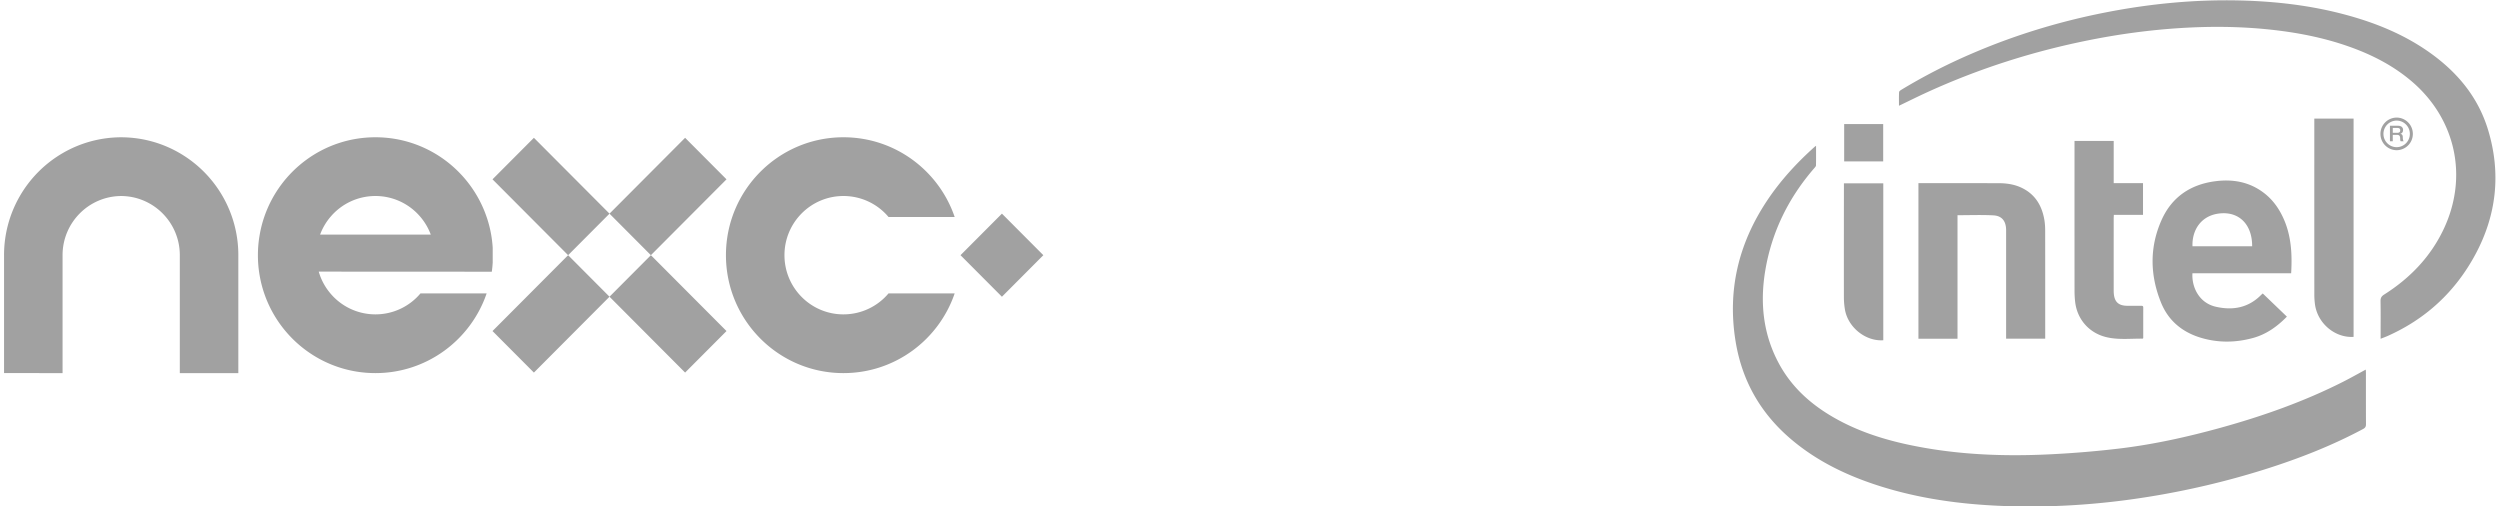<svg xmlns="http://www.w3.org/2000/svg" width="405" height="82" viewBox="0 0 405 82"><g><g><path fill="#a1a1a1" d="M294.2 23.614c0 1.115.01 2.15-.01 3.184-.003.136-.14.284-.242.402-4.166 4.79-6.905 10.29-7.966 16.575-.892 5.28-.364 10.393 2.228 15.167 1.954 3.6 4.84 6.283 8.307 8.367 3.872 2.329 8.09 3.746 12.474 4.695 7.712 1.67 15.524 1.982 23.37 1.582a159.73 159.73 0 0 0 11.07-.936c5.543-.671 10.99-1.88 16.373-3.37 6.822-1.89 13.475-4.241 19.808-7.448 1.21-.613 2.391-1.283 3.643-1.958.01.192.024.36.024.527.001 2.77-.007 5.541.01 8.311.003.394-.117.598-.466.785-5.156 2.758-10.576 4.862-16.14 6.606a132.62 132.62 0 0 1-18.628 4.38c-7.883 1.268-15.817 1.798-23.797 1.474-6.697-.272-13.3-1.174-19.718-3.207-5.243-1.661-10.143-3.993-14.379-7.589-4.915-4.173-7.943-9.42-8.993-15.84-1.356-8.289.466-15.834 5.063-22.765 2.171-3.273 4.802-6.14 7.716-8.75.056-.05.12-.091.253-.192zm91.46 31.267v-.609c0-1.825.023-3.651-.013-5.476-.01-.52.149-.803.59-1.082 4.186-2.651 7.525-6.11 9.658-10.64 3.972-8.439 1.944-17.77-5.138-23.844-3.085-2.647-6.639-4.442-10.444-5.763-4.054-1.408-8.236-2.212-12.494-2.668-4.875-.523-9.757-.56-14.644-.251-4.928.312-9.814.973-14.659 1.938-9.055 1.804-17.804 4.58-26.216 8.413-1.542.703-3.06 1.462-4.665 2.231 0-.761-.02-1.486.018-2.208.007-.137.225-.294.378-.387a92.325 92.325 0 0 1 11.084-5.714c7.073-3.078 14.404-5.318 21.962-6.802C348.26.608 355.51-.098 362.836.075c5.79.137 11.516.799 17.125 2.307 4.938 1.327 9.624 3.237 13.81 6.247 4.387 3.154 7.704 7.157 9.297 12.411 2.126 7.017 1.388 13.8-2.081 20.225-3.234 5.988-7.98 10.395-14.192 13.163-.349.155-.71.284-1.134.453zm-14.494-10.617h-15.99c-.139 2.172 1.016 4.793 3.784 5.427 2.722.624 5.245.193 7.314-1.886.08-.08.167-.153.292-.266l3.91 3.755c-1.57 1.605-3.323 2.858-5.466 3.45-2.853.786-5.725.816-8.567-.058-2.965-.912-5.19-2.777-6.358-5.671-1.789-4.429-1.877-8.944.075-13.343 1.655-3.729 4.663-5.775 8.67-6.307 2.878-.381 5.58.086 7.945 1.905 1.136.873 2.02 1.966 2.706 3.225 1.709 3.135 1.879 6.484 1.685 9.769zm-6.318-4.366c.023-3.417-1.99-5.563-5.05-5.34-3.18.233-4.718 2.69-4.615 5.34h9.665zm-54.06-10.231h3.452c3.172.002 6.345.003 9.517.009 1.223.002 2.42.156 3.552.656 2.3 1.015 3.47 2.883 3.88 5.295.098.575.129 1.167.13 1.751.009 5.688.005 11.375.005 17.063v.424h-6.333v-.56-16.671c0-.13.002-.26 0-.391-.019-1.417-.67-2.282-2.059-2.355-1.916-.102-3.842-.026-5.815-.026v20.013h-6.33V29.667zm25.282-6.837h6.35v6.832h4.748v5.148h-4.725c-.01.225-.025.398-.025.57-.002 3.879-.002 7.757 0 11.636 0 .163.003.326.015.488.103 1.393.75 2.01 2.147 2.032.744.012 1.489.003 2.233.003.2 0 .394-.019.394.284-.006 1.66-.003 3.32-.003 4.954-.057.046-.082.083-.106.083-1.984-.024-3.983.229-5.944-.262-2.784-.697-4.706-2.94-4.993-5.81a16.757 16.757 0 0 1-.087-1.657c-.006-7.855-.004-15.71-.004-23.564v-.737zm38.847-3.617h6.364v35.36c-3.036.191-5.87-2.218-6.262-5.321-.063-.5-.098-1.006-.098-1.51-.006-9.334-.004-18.67-.004-28.004v-.525zm-69.825 35.908c-2.878.197-5.74-2.1-6.22-5.018a12.135 12.135 0 0 1-.162-1.944c-.009-5.964 0-11.928.005-17.892V29.7h6.377v25.42zm-6.337-35.025h6.322v6.051h-6.322v-6.05zm89.502 4.236a2.636 2.636 0 0 1-2.624-2.642 2.636 2.636 0 0 1 2.624-2.642 2.636 2.636 0 0 1 2.624 2.642 2.636 2.636 0 0 1-2.624 2.642zm0-4.795a2.148 2.148 0 0 0-2.138 2.153c0 1.187.96 2.152 2.138 2.152a2.148 2.148 0 0 0 2.138-2.152c0-1.187-.96-2.153-2.138-2.153zm-1.087 3.342v-2.51h1.257c.285 0 .5.06.648.178.148.119.221.286.221.501 0 .326-.144.537-.434.633v.007c.26.035.39.212.39.53 0 .343.048.563.144.661h-.494c-.047-.072-.07-.195-.07-.369 0-.241-.034-.41-.103-.506-.076-.106-.216-.158-.42-.158h-.679v1.033zm.46-2.15v.783h.756c.3 0 .45-.134.45-.4 0-.256-.153-.384-.457-.384z"/></g><g><path fill="#a1a1a1" d="M98.74 34.612l-6.705 6.728-12.249-12.29 6.706-6.727zm6.706 6.728l12.248 12.29-6.706 6.727L98.74 48.068zm-13.411 0l6.705 6.728-12.248 12.29-6.706-6.729zm13.41 0l-6.705-6.728 12.248-12.289 6.706 6.728zm56.868 6.732l-6.71-6.732 6.71-6.732 6.71 6.732zm-82.495-7.93v2.4a18.726 18.726 0 0 1-.146 1.476l-28.029-.015c-.006.064.22.695.225.708a9.547 9.547 0 0 0 1.653 2.816 9.516 9.516 0 0 0 7.299 3.401 9.516 9.516 0 0 0 7.299-3.4h10.718c-2.561 7.512-9.659 12.915-18.017 12.915-8.356 0-15.456-5.403-18.017-12.916a18.968 18.968 0 0 1-.732-2.856 19.048 19.048 0 0 1-.289-3.33c0-1.137.098-2.25.293-3.332.169-.981.416-1.933.73-2.856 2.562-7.513 9.66-12.916 18.015-12.916 8.358 0 15.452 5.403 18.013 12.916.319.923.563 1.875.735 2.856.123.698.208 1.41.25 2.133zm-10.032-2.133a9.544 9.544 0 0 0-1.667-2.856 9.516 9.516 0 0 0-7.3-3.4 9.516 9.516 0 0 0-7.298 3.4 9.548 9.548 0 0 0-1.668 2.856zM38.61 41.342v19.1h-9.48v-19.1c0-5.279-4.247-9.556-9.497-9.588-5.25.032-9.497 4.31-9.497 9.588v19.1H.656v-19.1a19.105 19.105 0 0 1 9.48-16.525 18.886 18.886 0 0 1 9.437-2.577v-.003l.06.001h.06v.002c3.439.021 6.662.955 9.438 2.577a19.105 19.105 0 0 1 9.48 16.525zm105.333 6.185h10.714c-2.56 7.513-9.658 12.916-18.017 12.916-10.513 0-19.037-8.553-19.037-19.105 0-10.548 8.524-19.1 19.037-19.1 8.359 0 15.456 5.402 18.017 12.915h-10.714a9.528 9.528 0 0 0-7.303-3.4c-5.277 0-9.557 4.29-9.557 9.585 0 5.3 4.28 9.59 9.557 9.59a9.528 9.528 0 0 0 7.303-3.4z"/></g></g></svg>